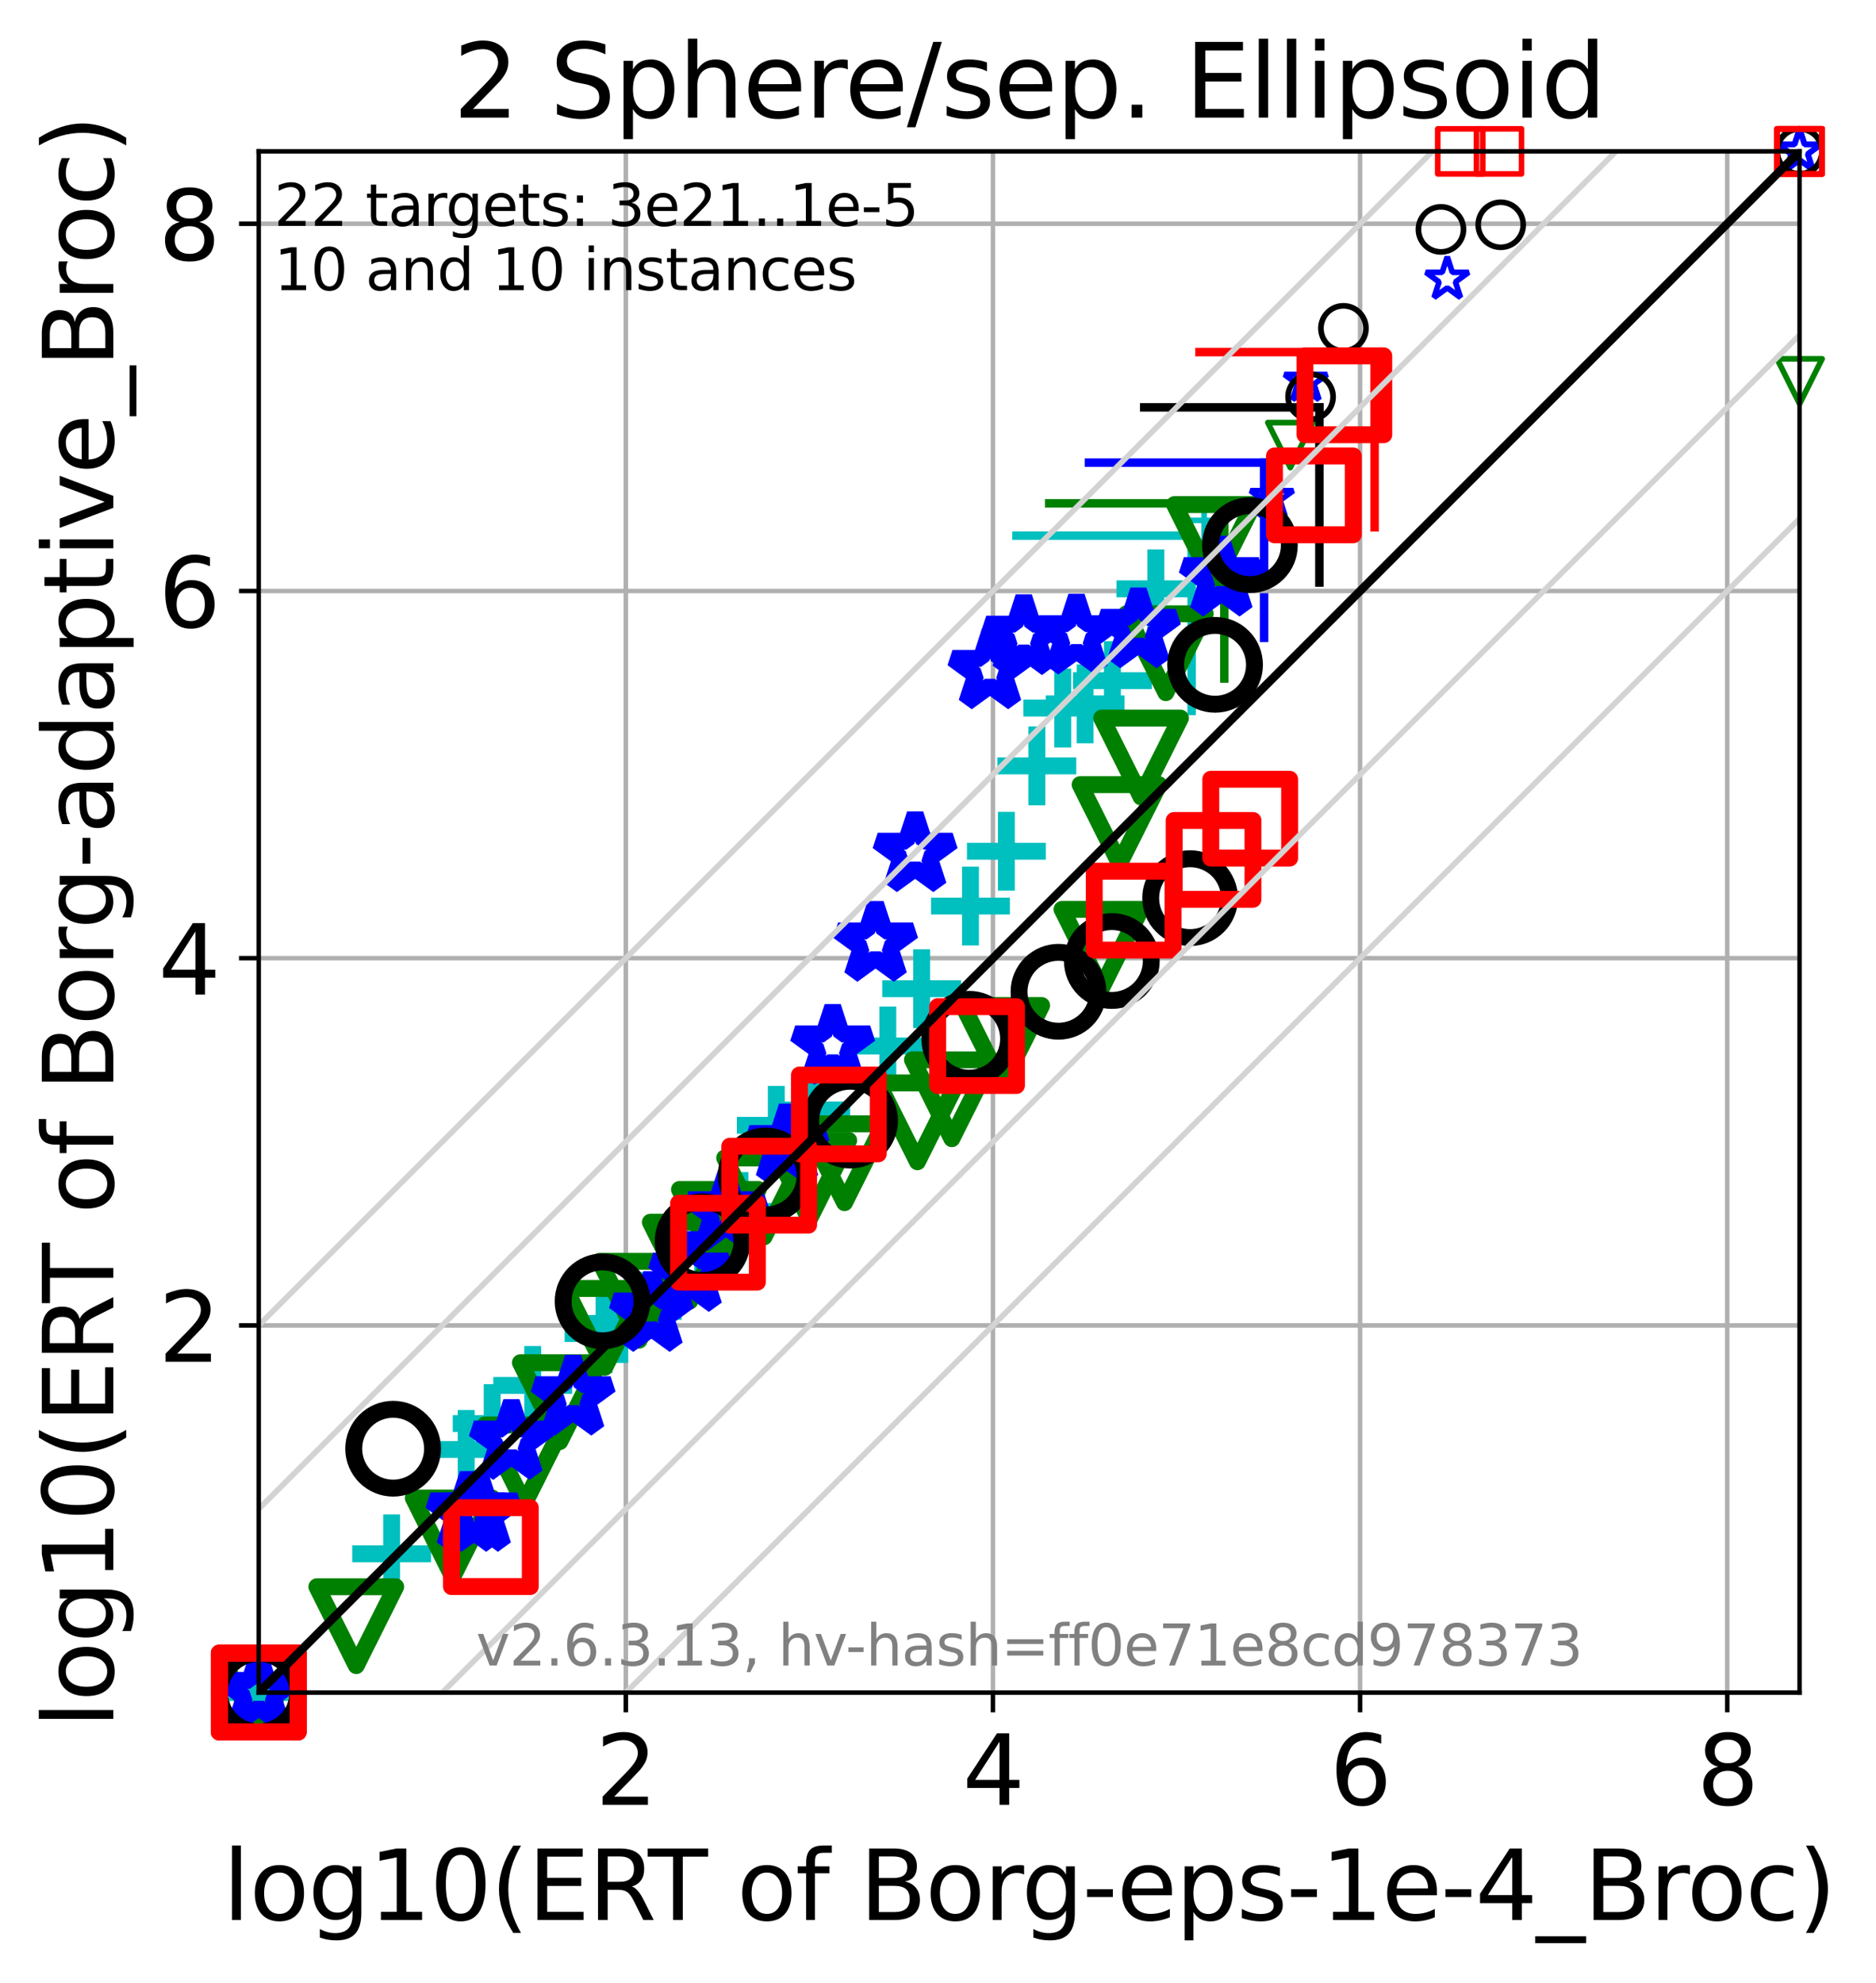<?xml version="1.0" encoding="utf-8" standalone="no"?>
<!DOCTYPE svg PUBLIC "-//W3C//DTD SVG 1.1//EN"
  "http://www.w3.org/Graphics/SVG/1.1/DTD/svg11.dtd">
<svg xmlns:xlink="http://www.w3.org/1999/xlink" width="333.152pt" height="352.096pt" viewBox="0 0 333.152 352.096" xmlns="http://www.w3.org/2000/svg" version="1.1">
 <defs>
  <style type="text/css">*{stroke-linejoin: round; stroke-linecap: butt}</style>
 </defs>
 <g id="figure_1">
  <g id="patch_1">
   <path d="M 0 352.096 
L 333.152 352.096 
L 333.152 0 
L 0 0 
z
" style="fill: #ffffff"/>
  </g>
  <g id="axes_1">
   <g id="patch_2">
    <path d="M 45.942 300.517 
L 319.582 300.517 
L 319.582 26.877 
L 45.942 26.877 
z
" style="fill: #ffffff"/>
   </g>
   <g id="line2d_1">
    <path d="M 211.617 126.219 
L 211.617 95.112 
" clip-path="url(#p632abce3bd)" style="fill: none; stroke: #00bfbf; stroke-width: 1.5; stroke-linecap: square"/>
   </g>
   <g id="line2d_2">
    <path d="M 180.51 95.112 
L 211.617 95.112 
" clip-path="url(#p632abce3bd)" style="fill: none; stroke: #00bfbf; stroke-width: 1.5; stroke-linecap: square"/>
   </g>
   <g id="line2d_3">
    <path d="M 217.424 120.479 
L 217.424 89.372 
" clip-path="url(#p632abce3bd)" style="fill: none; stroke: #008000; stroke-width: 1.5; stroke-linecap: square"/>
   </g>
   <g id="line2d_4">
    <path d="M 186.317 89.372 
L 217.424 89.372 
" clip-path="url(#p632abce3bd)" style="fill: none; stroke: #008000; stroke-width: 1.5; stroke-linecap: square"/>
   </g>
   <g id="line2d_5">
    <path d="M 224.488 113.247 
L 224.488 82.14 
" clip-path="url(#p632abce3bd)" style="fill: none; stroke: #0000ff; stroke-width: 1.5; stroke-linecap: square"/>
   </g>
   <g id="line2d_6">
    <path d="M 193.381 82.14 
L 224.488 82.14 
" clip-path="url(#p632abce3bd)" style="fill: none; stroke: #0000ff; stroke-width: 1.5; stroke-linecap: square"/>
   </g>
   <g id="line2d_7">
    <path d="M 234.301 103.434 
L 234.301 72.327 
" clip-path="url(#p632abce3bd)" style="fill: none; stroke: #000000; stroke-width: 1.5; stroke-linecap: square"/>
   </g>
   <g id="line2d_8">
    <path d="M 203.194 72.327 
L 234.301 72.327 
" clip-path="url(#p632abce3bd)" style="fill: none; stroke: #000000; stroke-width: 1.5; stroke-linecap: square"/>
   </g>
   <g id="line2d_9">
    <path d="M 244.114 93.621 
L 244.114 62.514 
" clip-path="url(#p632abce3bd)" style="fill: none; stroke: #ff0000; stroke-width: 1.5; stroke-linecap: square"/>
   </g>
   <g id="line2d_10">
    <path d="M 213.007 62.514 
L 244.114 62.514 
" clip-path="url(#p632abce3bd)" style="fill: none; stroke: #ff0000; stroke-width: 1.5; stroke-linecap: square"/>
   </g>
   <g id="matplotlib.axis_1">
    <g id="xtick_1">
     <g id="line2d_11">
      <path d="M 111.139 300.517 
L 111.139 26.877 
" clip-path="url(#p632abce3bd)" style="fill: none; stroke: #b0b0b0; stroke-width: 0.8; stroke-linecap: square"/>
     </g>
     <g id="line2d_12">
      <defs>
       <path id="mb4afdeb3ab" d="M 0 0 
L 0 3.5 
" style="stroke: #000000; stroke-width: 0.8"/>
      </defs>
      <g>
       <use xlink:href="#mb4afdeb3ab" x="111.139" y="300.517" style="stroke: #000000; stroke-width: 0.8"/>
      </g>
     </g>
     <g id="text_1">
      <!-- 2 -->
      <g transform="translate(105.731 320.435)scale(0.17 -0.17)">
       <defs>
        <path id="DejaVuSans-32" d="M 1228 531 
L 3431 531 
L 3431 0 
L 469 0 
L 469 531 
Q 828 903 1448 1529 
Q 2069 2156 2228 2338 
Q 2531 2678 2651 2914 
Q 2772 3150 2772 3378 
Q 2772 3750 2511 3984 
Q 2250 4219 1831 4219 
Q 1534 4219 1204 4116 
Q 875 4013 500 3803 
L 500 4441 
Q 881 4594 1212 4672 
Q 1544 4750 1819 4750 
Q 2544 4750 2975 4387 
Q 3406 4025 3406 3419 
Q 3406 3131 3298 2873 
Q 3191 2616 2906 2266 
Q 2828 2175 2409 1742 
Q 1991 1309 1228 531 
z
" transform="scale(0.016)"/>
       </defs>
       <use xlink:href="#DejaVuSans-32"/>
      </g>
     </g>
    </g>
    <g id="xtick_2">
     <g id="line2d_13">
      <path d="M 176.336 300.517 
L 176.336 26.877 
" clip-path="url(#p632abce3bd)" style="fill: none; stroke: #b0b0b0; stroke-width: 0.8; stroke-linecap: square"/>
     </g>
     <g id="line2d_14">
      <g>
       <use xlink:href="#mb4afdeb3ab" x="176.336" y="300.517" style="stroke: #000000; stroke-width: 0.8"/>
      </g>
     </g>
     <g id="text_2">
      <!-- 4 -->
      <g transform="translate(170.928 320.435)scale(0.17 -0.17)">
       <defs>
        <path id="DejaVuSans-34" d="M 2419 4116 
L 825 1625 
L 2419 1625 
L 2419 4116 
z
M 2253 4666 
L 3047 4666 
L 3047 1625 
L 3713 1625 
L 3713 1100 
L 3047 1100 
L 3047 0 
L 2419 0 
L 2419 1100 
L 313 1100 
L 313 1709 
L 2253 4666 
z
" transform="scale(0.016)"/>
       </defs>
       <use xlink:href="#DejaVuSans-34"/>
      </g>
     </g>
    </g>
    <g id="xtick_3">
     <g id="line2d_15">
      <path d="M 241.533 300.517 
L 241.533 26.877 
" clip-path="url(#p632abce3bd)" style="fill: none; stroke: #b0b0b0; stroke-width: 0.8; stroke-linecap: square"/>
     </g>
     <g id="line2d_16">
      <g>
       <use xlink:href="#mb4afdeb3ab" x="241.533" y="300.517" style="stroke: #000000; stroke-width: 0.8"/>
      </g>
     </g>
     <g id="text_3">
      <!-- 6 -->
      <g transform="translate(236.125 320.435)scale(0.17 -0.17)">
       <defs>
        <path id="DejaVuSans-36" d="M 2113 2584 
Q 1688 2584 1439 2293 
Q 1191 2003 1191 1497 
Q 1191 994 1439 701 
Q 1688 409 2113 409 
Q 2538 409 2786 701 
Q 3034 994 3034 1497 
Q 3034 2003 2786 2293 
Q 2538 2584 2113 2584 
z
M 3366 4563 
L 3366 3988 
Q 3128 4100 2886 4159 
Q 2644 4219 2406 4219 
Q 1781 4219 1451 3797 
Q 1122 3375 1075 2522 
Q 1259 2794 1537 2939 
Q 1816 3084 2150 3084 
Q 2853 3084 3261 2657 
Q 3669 2231 3669 1497 
Q 3669 778 3244 343 
Q 2819 -91 2113 -91 
Q 1303 -91 875 529 
Q 447 1150 447 2328 
Q 447 3434 972 4092 
Q 1497 4750 2381 4750 
Q 2619 4750 2861 4703 
Q 3103 4656 3366 4563 
z
" transform="scale(0.016)"/>
       </defs>
       <use xlink:href="#DejaVuSans-36"/>
      </g>
     </g>
    </g>
    <g id="xtick_4">
     <g id="line2d_17">
      <path d="M 306.73 300.517 
L 306.73 26.877 
" clip-path="url(#p632abce3bd)" style="fill: none; stroke: #b0b0b0; stroke-width: 0.8; stroke-linecap: square"/>
     </g>
     <g id="line2d_18">
      <g>
       <use xlink:href="#mb4afdeb3ab" x="306.73" y="300.517" style="stroke: #000000; stroke-width: 0.8"/>
      </g>
     </g>
     <g id="text_4">
      <!-- 8 -->
      <g transform="translate(301.322 320.435)scale(0.17 -0.17)">
       <defs>
        <path id="DejaVuSans-38" d="M 2034 2216 
Q 1584 2216 1326 1975 
Q 1069 1734 1069 1313 
Q 1069 891 1326 650 
Q 1584 409 2034 409 
Q 2484 409 2743 651 
Q 3003 894 3003 1313 
Q 3003 1734 2745 1975 
Q 2488 2216 2034 2216 
z
M 1403 2484 
Q 997 2584 770 2862 
Q 544 3141 544 3541 
Q 544 4100 942 4425 
Q 1341 4750 2034 4750 
Q 2731 4750 3128 4425 
Q 3525 4100 3525 3541 
Q 3525 3141 3298 2862 
Q 3072 2584 2669 2484 
Q 3125 2378 3379 2068 
Q 3634 1759 3634 1313 
Q 3634 634 3220 271 
Q 2806 -91 2034 -91 
Q 1263 -91 848 271 
Q 434 634 434 1313 
Q 434 1759 690 2068 
Q 947 2378 1403 2484 
z
M 1172 3481 
Q 1172 3119 1398 2916 
Q 1625 2713 2034 2713 
Q 2441 2713 2670 2916 
Q 2900 3119 2900 3481 
Q 2900 3844 2670 4047 
Q 2441 4250 2034 4250 
Q 1625 4250 1398 4047 
Q 1172 3844 1172 3481 
z
" transform="scale(0.016)"/>
       </defs>
       <use xlink:href="#DejaVuSans-38"/>
      </g>
     </g>
    </g>
    <g id="text_5">
     <!-- log10(ERT of Borg-eps-1e-4_Broc) -->
     <g transform="translate(39.571 340.887)scale(0.17 -0.17)">
      <defs>
       <path id="DejaVuSans-6c" d="M 603 4863 
L 1178 4863 
L 1178 0 
L 603 0 
L 603 4863 
z
" transform="scale(0.016)"/>
       <path id="DejaVuSans-6f" d="M 1959 3097 
Q 1497 3097 1228 2736 
Q 959 2375 959 1747 
Q 959 1119 1226 758 
Q 1494 397 1959 397 
Q 2419 397 2687 759 
Q 2956 1122 2956 1747 
Q 2956 2369 2687 2733 
Q 2419 3097 1959 3097 
z
M 1959 3584 
Q 2709 3584 3137 3096 
Q 3566 2609 3566 1747 
Q 3566 888 3137 398 
Q 2709 -91 1959 -91 
Q 1206 -91 779 398 
Q 353 888 353 1747 
Q 353 2609 779 3096 
Q 1206 3584 1959 3584 
z
" transform="scale(0.016)"/>
       <path id="DejaVuSans-67" d="M 2906 1791 
Q 2906 2416 2648 2759 
Q 2391 3103 1925 3103 
Q 1463 3103 1205 2759 
Q 947 2416 947 1791 
Q 947 1169 1205 825 
Q 1463 481 1925 481 
Q 2391 481 2648 825 
Q 2906 1169 2906 1791 
z
M 3481 434 
Q 3481 -459 3084 -895 
Q 2688 -1331 1869 -1331 
Q 1566 -1331 1297 -1286 
Q 1028 -1241 775 -1147 
L 775 -588 
Q 1028 -725 1275 -790 
Q 1522 -856 1778 -856 
Q 2344 -856 2625 -561 
Q 2906 -266 2906 331 
L 2906 616 
Q 2728 306 2450 153 
Q 2172 0 1784 0 
Q 1141 0 747 490 
Q 353 981 353 1791 
Q 353 2603 747 3093 
Q 1141 3584 1784 3584 
Q 2172 3584 2450 3431 
Q 2728 3278 2906 2969 
L 2906 3500 
L 3481 3500 
L 3481 434 
z
" transform="scale(0.016)"/>
       <path id="DejaVuSans-31" d="M 794 531 
L 1825 531 
L 1825 4091 
L 703 3866 
L 703 4441 
L 1819 4666 
L 2450 4666 
L 2450 531 
L 3481 531 
L 3481 0 
L 794 0 
L 794 531 
z
" transform="scale(0.016)"/>
       <path id="DejaVuSans-30" d="M 2034 4250 
Q 1547 4250 1301 3770 
Q 1056 3291 1056 2328 
Q 1056 1369 1301 889 
Q 1547 409 2034 409 
Q 2525 409 2770 889 
Q 3016 1369 3016 2328 
Q 3016 3291 2770 3770 
Q 2525 4250 2034 4250 
z
M 2034 4750 
Q 2819 4750 3233 4129 
Q 3647 3509 3647 2328 
Q 3647 1150 3233 529 
Q 2819 -91 2034 -91 
Q 1250 -91 836 529 
Q 422 1150 422 2328 
Q 422 3509 836 4129 
Q 1250 4750 2034 4750 
z
" transform="scale(0.016)"/>
       <path id="DejaVuSans-28" d="M 1984 4856 
Q 1566 4138 1362 3434 
Q 1159 2731 1159 2009 
Q 1159 1288 1364 580 
Q 1569 -128 1984 -844 
L 1484 -844 
Q 1016 -109 783 600 
Q 550 1309 550 2009 
Q 550 2706 781 3412 
Q 1013 4119 1484 4856 
L 1984 4856 
z
" transform="scale(0.016)"/>
       <path id="DejaVuSans-45" d="M 628 4666 
L 3578 4666 
L 3578 4134 
L 1259 4134 
L 1259 2753 
L 3481 2753 
L 3481 2222 
L 1259 2222 
L 1259 531 
L 3634 531 
L 3634 0 
L 628 0 
L 628 4666 
z
" transform="scale(0.016)"/>
       <path id="DejaVuSans-52" d="M 2841 2188 
Q 3044 2119 3236 1894 
Q 3428 1669 3622 1275 
L 4263 0 
L 3584 0 
L 2988 1197 
Q 2756 1666 2539 1819 
Q 2322 1972 1947 1972 
L 1259 1972 
L 1259 0 
L 628 0 
L 628 4666 
L 2053 4666 
Q 2853 4666 3247 4331 
Q 3641 3997 3641 3322 
Q 3641 2881 3436 2590 
Q 3231 2300 2841 2188 
z
M 1259 4147 
L 1259 2491 
L 2053 2491 
Q 2509 2491 2742 2702 
Q 2975 2913 2975 3322 
Q 2975 3731 2742 3939 
Q 2509 4147 2053 4147 
L 1259 4147 
z
" transform="scale(0.016)"/>
       <path id="DejaVuSans-54" d="M -19 4666 
L 3928 4666 
L 3928 4134 
L 2272 4134 
L 2272 0 
L 1638 0 
L 1638 4134 
L -19 4134 
L -19 4666 
z
" transform="scale(0.016)"/>
       <path id="DejaVuSans-20" transform="scale(0.016)"/>
       <path id="DejaVuSans-66" d="M 2375 4863 
L 2375 4384 
L 1825 4384 
Q 1516 4384 1395 4259 
Q 1275 4134 1275 3809 
L 1275 3500 
L 2222 3500 
L 2222 3053 
L 1275 3053 
L 1275 0 
L 697 0 
L 697 3053 
L 147 3053 
L 147 3500 
L 697 3500 
L 697 3744 
Q 697 4328 969 4595 
Q 1241 4863 1831 4863 
L 2375 4863 
z
" transform="scale(0.016)"/>
       <path id="DejaVuSans-42" d="M 1259 2228 
L 1259 519 
L 2272 519 
Q 2781 519 3026 730 
Q 3272 941 3272 1375 
Q 3272 1813 3026 2020 
Q 2781 2228 2272 2228 
L 1259 2228 
z
M 1259 4147 
L 1259 2741 
L 2194 2741 
Q 2656 2741 2882 2914 
Q 3109 3088 3109 3444 
Q 3109 3797 2882 3972 
Q 2656 4147 2194 4147 
L 1259 4147 
z
M 628 4666 
L 2241 4666 
Q 2963 4666 3353 4366 
Q 3744 4066 3744 3513 
Q 3744 3084 3544 2831 
Q 3344 2578 2956 2516 
Q 3422 2416 3680 2098 
Q 3938 1781 3938 1306 
Q 3938 681 3513 340 
Q 3088 0 2303 0 
L 628 0 
L 628 4666 
z
" transform="scale(0.016)"/>
       <path id="DejaVuSans-72" d="M 2631 2963 
Q 2534 3019 2420 3045 
Q 2306 3072 2169 3072 
Q 1681 3072 1420 2755 
Q 1159 2438 1159 1844 
L 1159 0 
L 581 0 
L 581 3500 
L 1159 3500 
L 1159 2956 
Q 1341 3275 1631 3429 
Q 1922 3584 2338 3584 
Q 2397 3584 2469 3576 
Q 2541 3569 2628 3553 
L 2631 2963 
z
" transform="scale(0.016)"/>
       <path id="DejaVuSans-2d" d="M 313 2009 
L 1997 2009 
L 1997 1497 
L 313 1497 
L 313 2009 
z
" transform="scale(0.016)"/>
       <path id="DejaVuSans-65" d="M 3597 1894 
L 3597 1613 
L 953 1613 
Q 991 1019 1311 708 
Q 1631 397 2203 397 
Q 2534 397 2845 478 
Q 3156 559 3463 722 
L 3463 178 
Q 3153 47 2828 -22 
Q 2503 -91 2169 -91 
Q 1331 -91 842 396 
Q 353 884 353 1716 
Q 353 2575 817 3079 
Q 1281 3584 2069 3584 
Q 2775 3584 3186 3129 
Q 3597 2675 3597 1894 
z
M 3022 2063 
Q 3016 2534 2758 2815 
Q 2500 3097 2075 3097 
Q 1594 3097 1305 2825 
Q 1016 2553 972 2059 
L 3022 2063 
z
" transform="scale(0.016)"/>
       <path id="DejaVuSans-70" d="M 1159 525 
L 1159 -1331 
L 581 -1331 
L 581 3500 
L 1159 3500 
L 1159 2969 
Q 1341 3281 1617 3432 
Q 1894 3584 2278 3584 
Q 2916 3584 3314 3078 
Q 3713 2572 3713 1747 
Q 3713 922 3314 415 
Q 2916 -91 2278 -91 
Q 1894 -91 1617 61 
Q 1341 213 1159 525 
z
M 3116 1747 
Q 3116 2381 2855 2742 
Q 2594 3103 2138 3103 
Q 1681 3103 1420 2742 
Q 1159 2381 1159 1747 
Q 1159 1113 1420 752 
Q 1681 391 2138 391 
Q 2594 391 2855 752 
Q 3116 1113 3116 1747 
z
" transform="scale(0.016)"/>
       <path id="DejaVuSans-73" d="M 2834 3397 
L 2834 2853 
Q 2591 2978 2328 3040 
Q 2066 3103 1784 3103 
Q 1356 3103 1142 2972 
Q 928 2841 928 2578 
Q 928 2378 1081 2264 
Q 1234 2150 1697 2047 
L 1894 2003 
Q 2506 1872 2764 1633 
Q 3022 1394 3022 966 
Q 3022 478 2636 193 
Q 2250 -91 1575 -91 
Q 1294 -91 989 -36 
Q 684 19 347 128 
L 347 722 
Q 666 556 975 473 
Q 1284 391 1588 391 
Q 1994 391 2212 530 
Q 2431 669 2431 922 
Q 2431 1156 2273 1281 
Q 2116 1406 1581 1522 
L 1381 1569 
Q 847 1681 609 1914 
Q 372 2147 372 2553 
Q 372 3047 722 3315 
Q 1072 3584 1716 3584 
Q 2034 3584 2315 3537 
Q 2597 3491 2834 3397 
z
" transform="scale(0.016)"/>
       <path id="DejaVuSans-5f" d="M 3263 -1063 
L 3263 -1509 
L -63 -1509 
L -63 -1063 
L 3263 -1063 
z
" transform="scale(0.016)"/>
       <path id="DejaVuSans-63" d="M 3122 3366 
L 3122 2828 
Q 2878 2963 2633 3030 
Q 2388 3097 2138 3097 
Q 1578 3097 1268 2742 
Q 959 2388 959 1747 
Q 959 1106 1268 751 
Q 1578 397 2138 397 
Q 2388 397 2633 464 
Q 2878 531 3122 666 
L 3122 134 
Q 2881 22 2623 -34 
Q 2366 -91 2075 -91 
Q 1284 -91 818 406 
Q 353 903 353 1747 
Q 353 2603 823 3093 
Q 1294 3584 2113 3584 
Q 2378 3584 2631 3529 
Q 2884 3475 3122 3366 
z
" transform="scale(0.016)"/>
       <path id="DejaVuSans-29" d="M 513 4856 
L 1013 4856 
Q 1481 4119 1714 3412 
Q 1947 2706 1947 2009 
Q 1947 1309 1714 600 
Q 1481 -109 1013 -844 
L 513 -844 
Q 928 -128 1133 580 
Q 1338 1288 1338 2009 
Q 1338 2731 1133 3434 
Q 928 4138 513 4856 
z
" transform="scale(0.016)"/>
      </defs>
      <use xlink:href="#DejaVuSans-6c"/>
      <use xlink:href="#DejaVuSans-6f" x="27.783"/>
      <use xlink:href="#DejaVuSans-67" x="88.965"/>
      <use xlink:href="#DejaVuSans-31" x="152.441"/>
      <use xlink:href="#DejaVuSans-30" x="216.064"/>
      <use xlink:href="#DejaVuSans-28" x="279.688"/>
      <use xlink:href="#DejaVuSans-45" x="318.701"/>
      <use xlink:href="#DejaVuSans-52" x="381.885"/>
      <use xlink:href="#DejaVuSans-54" x="444.117"/>
      <use xlink:href="#DejaVuSans-20" x="505.201"/>
      <use xlink:href="#DejaVuSans-6f" x="536.988"/>
      <use xlink:href="#DejaVuSans-66" x="598.17"/>
      <use xlink:href="#DejaVuSans-20" x="633.375"/>
      <use xlink:href="#DejaVuSans-42" x="665.162"/>
      <use xlink:href="#DejaVuSans-6f" x="733.766"/>
      <use xlink:href="#DejaVuSans-72" x="794.947"/>
      <use xlink:href="#DejaVuSans-67" x="834.311"/>
      <use xlink:href="#DejaVuSans-2d" x="897.787"/>
      <use xlink:href="#DejaVuSans-65" x="933.871"/>
      <use xlink:href="#DejaVuSans-70" x="995.395"/>
      <use xlink:href="#DejaVuSans-73" x="1058.871"/>
      <use xlink:href="#DejaVuSans-2d" x="1110.971"/>
      <use xlink:href="#DejaVuSans-31" x="1147.055"/>
      <use xlink:href="#DejaVuSans-65" x="1210.678"/>
      <use xlink:href="#DejaVuSans-2d" x="1272.201"/>
      <use xlink:href="#DejaVuSans-34" x="1308.285"/>
      <use xlink:href="#DejaVuSans-5f" x="1371.908"/>
      <use xlink:href="#DejaVuSans-42" x="1421.908"/>
      <use xlink:href="#DejaVuSans-72" x="1490.512"/>
      <use xlink:href="#DejaVuSans-6f" x="1529.375"/>
      <use xlink:href="#DejaVuSans-63" x="1590.557"/>
      <use xlink:href="#DejaVuSans-29" x="1645.537"/>
     </g>
    </g>
   </g>
   <g id="matplotlib.axis_2">
    <g id="ytick_1">
     <g id="line2d_19">
      <path d="M 45.942 235.32 
L 319.582 235.32 
" clip-path="url(#p632abce3bd)" style="fill: none; stroke: #b0b0b0; stroke-width: 0.8; stroke-linecap: square"/>
     </g>
     <g id="line2d_20">
      <defs>
       <path id="mff656bf9b4" d="M 0 0 
L -3.5 0 
" style="stroke: #000000; stroke-width: 0.8"/>
      </defs>
      <g>
       <use xlink:href="#mff656bf9b4" x="45.942" y="235.32" style="stroke: #000000; stroke-width: 0.8"/>
      </g>
     </g>
     <g id="text_6">
      <!-- 2 -->
      <g transform="translate(28.126 241.779)scale(0.17 -0.17)">
       <use xlink:href="#DejaVuSans-32"/>
      </g>
     </g>
    </g>
    <g id="ytick_2">
     <g id="line2d_21">
      <path d="M 45.942 170.123 
L 319.582 170.123 
" clip-path="url(#p632abce3bd)" style="fill: none; stroke: #b0b0b0; stroke-width: 0.8; stroke-linecap: square"/>
     </g>
     <g id="line2d_22">
      <g>
       <use xlink:href="#mff656bf9b4" x="45.942" y="170.123" style="stroke: #000000; stroke-width: 0.8"/>
      </g>
     </g>
     <g id="text_7">
      <!-- 4 -->
      <g transform="translate(28.126 176.582)scale(0.17 -0.17)">
       <use xlink:href="#DejaVuSans-34"/>
      </g>
     </g>
    </g>
    <g id="ytick_3">
     <g id="line2d_23">
      <path d="M 45.942 104.926 
L 319.582 104.926 
" clip-path="url(#p632abce3bd)" style="fill: none; stroke: #b0b0b0; stroke-width: 0.8; stroke-linecap: square"/>
     </g>
     <g id="line2d_24">
      <g>
       <use xlink:href="#mff656bf9b4" x="45.942" y="104.926" style="stroke: #000000; stroke-width: 0.8"/>
      </g>
     </g>
     <g id="text_8">
      <!-- 6 -->
      <g transform="translate(28.126 111.385)scale(0.17 -0.17)">
       <use xlink:href="#DejaVuSans-36"/>
      </g>
     </g>
    </g>
    <g id="ytick_4">
     <g id="line2d_25">
      <path d="M 45.942 39.729 
L 319.582 39.729 
" clip-path="url(#p632abce3bd)" style="fill: none; stroke: #b0b0b0; stroke-width: 0.8; stroke-linecap: square"/>
     </g>
     <g id="line2d_26">
      <g>
       <use xlink:href="#mff656bf9b4" x="45.942" y="39.729" style="stroke: #000000; stroke-width: 0.8"/>
      </g>
     </g>
     <g id="text_9">
      <!-- 8 -->
      <g transform="translate(28.126 46.188)scale(0.17 -0.17)">
       <use xlink:href="#DejaVuSans-38"/>
      </g>
     </g>
    </g>
    <g id="text_10">
     <!-- log10(ERT of Borg-adaptive_Broc) -->
     <g transform="translate(20.117 306.819)rotate(-90)scale(0.17 -0.17)">
      <defs>
       <path id="DejaVuSans-61" d="M 2194 1759 
Q 1497 1759 1228 1600 
Q 959 1441 959 1056 
Q 959 750 1161 570 
Q 1363 391 1709 391 
Q 2188 391 2477 730 
Q 2766 1069 2766 1631 
L 2766 1759 
L 2194 1759 
z
M 3341 1997 
L 3341 0 
L 2766 0 
L 2766 531 
Q 2569 213 2275 61 
Q 1981 -91 1556 -91 
Q 1019 -91 701 211 
Q 384 513 384 1019 
Q 384 1609 779 1909 
Q 1175 2209 1959 2209 
L 2766 2209 
L 2766 2266 
Q 2766 2663 2505 2880 
Q 2244 3097 1772 3097 
Q 1472 3097 1187 3025 
Q 903 2953 641 2809 
L 641 3341 
Q 956 3463 1253 3523 
Q 1550 3584 1831 3584 
Q 2591 3584 2966 3190 
Q 3341 2797 3341 1997 
z
" transform="scale(0.016)"/>
       <path id="DejaVuSans-64" d="M 2906 2969 
L 2906 4863 
L 3481 4863 
L 3481 0 
L 2906 0 
L 2906 525 
Q 2725 213 2448 61 
Q 2172 -91 1784 -91 
Q 1150 -91 751 415 
Q 353 922 353 1747 
Q 353 2572 751 3078 
Q 1150 3584 1784 3584 
Q 2172 3584 2448 3432 
Q 2725 3281 2906 2969 
z
M 947 1747 
Q 947 1113 1208 752 
Q 1469 391 1925 391 
Q 2381 391 2643 752 
Q 2906 1113 2906 1747 
Q 2906 2381 2643 2742 
Q 2381 3103 1925 3103 
Q 1469 3103 1208 2742 
Q 947 2381 947 1747 
z
" transform="scale(0.016)"/>
       <path id="DejaVuSans-74" d="M 1172 4494 
L 1172 3500 
L 2356 3500 
L 2356 3053 
L 1172 3053 
L 1172 1153 
Q 1172 725 1289 603 
Q 1406 481 1766 481 
L 2356 481 
L 2356 0 
L 1766 0 
Q 1100 0 847 248 
Q 594 497 594 1153 
L 594 3053 
L 172 3053 
L 172 3500 
L 594 3500 
L 594 4494 
L 1172 4494 
z
" transform="scale(0.016)"/>
       <path id="DejaVuSans-69" d="M 603 3500 
L 1178 3500 
L 1178 0 
L 603 0 
L 603 3500 
z
M 603 4863 
L 1178 4863 
L 1178 4134 
L 603 4134 
L 603 4863 
z
" transform="scale(0.016)"/>
       <path id="DejaVuSans-76" d="M 191 3500 
L 800 3500 
L 1894 563 
L 2988 3500 
L 3597 3500 
L 2284 0 
L 1503 0 
L 191 3500 
z
" transform="scale(0.016)"/>
      </defs>
      <use xlink:href="#DejaVuSans-6c"/>
      <use xlink:href="#DejaVuSans-6f" x="27.783"/>
      <use xlink:href="#DejaVuSans-67" x="88.965"/>
      <use xlink:href="#DejaVuSans-31" x="152.441"/>
      <use xlink:href="#DejaVuSans-30" x="216.064"/>
      <use xlink:href="#DejaVuSans-28" x="279.688"/>
      <use xlink:href="#DejaVuSans-45" x="318.701"/>
      <use xlink:href="#DejaVuSans-52" x="381.885"/>
      <use xlink:href="#DejaVuSans-54" x="444.117"/>
      <use xlink:href="#DejaVuSans-20" x="505.201"/>
      <use xlink:href="#DejaVuSans-6f" x="536.988"/>
      <use xlink:href="#DejaVuSans-66" x="598.17"/>
      <use xlink:href="#DejaVuSans-20" x="633.375"/>
      <use xlink:href="#DejaVuSans-42" x="665.162"/>
      <use xlink:href="#DejaVuSans-6f" x="733.766"/>
      <use xlink:href="#DejaVuSans-72" x="794.947"/>
      <use xlink:href="#DejaVuSans-67" x="834.311"/>
      <use xlink:href="#DejaVuSans-2d" x="897.787"/>
      <use xlink:href="#DejaVuSans-61" x="933.871"/>
      <use xlink:href="#DejaVuSans-64" x="995.15"/>
      <use xlink:href="#DejaVuSans-61" x="1058.627"/>
      <use xlink:href="#DejaVuSans-70" x="1119.906"/>
      <use xlink:href="#DejaVuSans-74" x="1183.383"/>
      <use xlink:href="#DejaVuSans-69" x="1222.592"/>
      <use xlink:href="#DejaVuSans-76" x="1250.375"/>
      <use xlink:href="#DejaVuSans-65" x="1309.555"/>
      <use xlink:href="#DejaVuSans-5f" x="1371.078"/>
      <use xlink:href="#DejaVuSans-42" x="1421.078"/>
      <use xlink:href="#DejaVuSans-72" x="1489.682"/>
      <use xlink:href="#DejaVuSans-6f" x="1528.545"/>
      <use xlink:href="#DejaVuSans-63" x="1589.727"/>
      <use xlink:href="#DejaVuSans-29" x="1644.707"/>
     </g>
    </g>
   </g>
   <g id="line2d_27">
    <defs>
     <path id="m28ca60c0a7" d="M -7 0 
L 7 0 
M 0 7 
L 0 -7 
" style="stroke: #00bfbf; stroke-width: 3"/>
    </defs>
    <g>
     <use xlink:href="#m28ca60c0a7" x="45.942" y="300.517" style="fill-opacity: 0; stroke: #00bfbf; stroke-width: 3"/>
     <use xlink:href="#m28ca60c0a7" x="69.552" y="275.877" style="fill-opacity: 0; stroke: #00bfbf; stroke-width: 3"/>
     <use xlink:href="#m28ca60c0a7" x="82.789" y="257.348" style="fill-opacity: 0; stroke: #00bfbf; stroke-width: 3"/>
     <use xlink:href="#m28ca60c0a7" x="87.402" y="252.748" style="fill-opacity: 0; stroke: #00bfbf; stroke-width: 3"/>
     <use xlink:href="#m28ca60c0a7" x="94.604" y="245.979" style="fill-opacity: 0; stroke: #00bfbf; stroke-width: 3"/>
     <use xlink:href="#m28ca60c0a7" x="107.272" y="236.765" style="fill-opacity: 0; stroke: #00bfbf; stroke-width: 3"/>
     <use xlink:href="#m28ca60c0a7" x="110.066" y="234.984" style="fill-opacity: 0; stroke: #00bfbf; stroke-width: 3"/>
     <use xlink:href="#m28ca60c0a7" x="119.555" y="227.333" style="fill-opacity: 0; stroke: #00bfbf; stroke-width: 3"/>
     <use xlink:href="#m28ca60c0a7" x="124.791" y="222.106" style="fill-opacity: 0; stroke: #00bfbf; stroke-width: 3"/>
     <use xlink:href="#m28ca60c0a7" x="131.415" y="215.101" style="fill-opacity: 0; stroke: #00bfbf; stroke-width: 3"/>
     <use xlink:href="#m28ca60c0a7" x="137.859" y="199.798" style="fill-opacity: 0; stroke: #00bfbf; stroke-width: 3"/>
     <use xlink:href="#m28ca60c0a7" x="143.965" y="197.072" style="fill-opacity: 0; stroke: #00bfbf; stroke-width: 3"/>
     <use xlink:href="#m28ca60c0a7" x="157.663" y="185.71" style="fill-opacity: 0; stroke: #00bfbf; stroke-width: 3"/>
     <use xlink:href="#m28ca60c0a7" x="163.675" y="175.537" style="fill-opacity: 0; stroke: #00bfbf; stroke-width: 3"/>
     <use xlink:href="#m28ca60c0a7" x="172.342" y="160.867" style="fill-opacity: 0; stroke: #00bfbf; stroke-width: 3"/>
     <use xlink:href="#m28ca60c0a7" x="178.719" y="151.134" style="fill-opacity: 0; stroke: #00bfbf; stroke-width: 3"/>
     <use xlink:href="#m28ca60c0a7" x="184.129" y="135.982" style="fill-opacity: 0; stroke: #00bfbf; stroke-width: 3"/>
     <use xlink:href="#m28ca60c0a7" x="188.731" y="125.711" style="fill-opacity: 0; stroke: #00bfbf; stroke-width: 3"/>
     <use xlink:href="#m28ca60c0a7" x="192.7" y="124.969" style="fill-opacity: 0; stroke: #00bfbf; stroke-width: 3"/>
     <use xlink:href="#m28ca60c0a7" x="197.551" y="120.848" style="fill-opacity: 0; stroke: #00bfbf; stroke-width: 3"/>
     <use xlink:href="#m28ca60c0a7" x="205.27" y="104.545" style="fill-opacity: 0; stroke: #00bfbf; stroke-width: 3"/>
    </g>
   </g>
   <g id="line2d_28">
    <defs>
     <path id="me4f5603831" d="M -4 0 
L 4 0 
M 0 4 
L 0 -4 
" style="stroke: #00bfbf"/>
    </defs>
    <g>
     <use xlink:href="#me4f5603831" x="213.836" y="92.39" style="fill-opacity: 0; stroke: #00bfbf"/>
    </g>
   </g>
   <g id="line2d_29">
    <defs>
     <path id="m3bee78630d" d="M -0 7 
L 7 -7 
L -7 -7 
z
" style="stroke: #008000; stroke-width: 3; stroke-linejoin: miter"/>
    </defs>
    <g>
     <use xlink:href="#m3bee78630d" x="45.942" y="300.517" style="fill-opacity: 0; stroke: #008000; stroke-width: 3; stroke-linejoin: miter"/>
     <use xlink:href="#m3bee78630d" x="63.267" y="288.725" style="fill-opacity: 0; stroke: #008000; stroke-width: 3; stroke-linejoin: miter"/>
     <use xlink:href="#m3bee78630d" x="80.395" y="272.968" style="fill-opacity: 0; stroke: #008000; stroke-width: 3; stroke-linejoin: miter"/>
     <use xlink:href="#m3bee78630d" x="93.117" y="259.996" style="fill-opacity: 0; stroke: #008000; stroke-width: 3; stroke-linejoin: miter"/>
     <use xlink:href="#m3bee78630d" x="99.419" y="248.944" style="fill-opacity: 0; stroke: #008000; stroke-width: 3; stroke-linejoin: miter"/>
     <use xlink:href="#m3bee78630d" x="107.402" y="235.766" style="fill-opacity: 0; stroke: #008000; stroke-width: 3; stroke-linejoin: miter"/>
     <use xlink:href="#m3bee78630d" x="113.494" y="230.946" style="fill-opacity: 0; stroke: #008000; stroke-width: 3; stroke-linejoin: miter"/>
     <use xlink:href="#m3bee78630d" x="122.493" y="224.004" style="fill-opacity: 0; stroke: #008000; stroke-width: 3; stroke-linejoin: miter"/>
     <use xlink:href="#m3bee78630d" x="127.663" y="218.188" style="fill-opacity: 0; stroke: #008000; stroke-width: 3; stroke-linejoin: miter"/>
     <use xlink:href="#m3bee78630d" x="135.695" y="212.589" style="fill-opacity: 0; stroke: #008000; stroke-width: 3; stroke-linejoin: miter"/>
     <use xlink:href="#m3bee78630d" x="143.719" y="209.471" style="fill-opacity: 0; stroke: #008000; stroke-width: 3; stroke-linejoin: miter"/>
     <use xlink:href="#m3bee78630d" x="149.979" y="206.533" style="fill-opacity: 0; stroke: #008000; stroke-width: 3; stroke-linejoin: miter"/>
     <use xlink:href="#m3bee78630d" x="162.925" y="199.269" style="fill-opacity: 0; stroke: #008000; stroke-width: 3; stroke-linejoin: miter"/>
     <use xlink:href="#m3bee78630d" x="169.034" y="195.17" style="fill-opacity: 0; stroke: #008000; stroke-width: 3; stroke-linejoin: miter"/>
     <use xlink:href="#m3bee78630d" x="177.982" y="185.524" style="fill-opacity: 0; stroke: #008000; stroke-width: 3; stroke-linejoin: miter"/>
     <use xlink:href="#m3bee78630d" x="195.6" y="168.455" style="fill-opacity: 0; stroke: #008000; stroke-width: 3; stroke-linejoin: miter"/>
     <use xlink:href="#m3bee78630d" x="198.812" y="146.313" style="fill-opacity: 0; stroke: #008000; stroke-width: 3; stroke-linejoin: miter"/>
     <use xlink:href="#m3bee78630d" x="202.636" y="134.495" style="fill-opacity: 0; stroke: #008000; stroke-width: 3; stroke-linejoin: miter"/>
     <use xlink:href="#m3bee78630d" x="207.031" y="115.98" style="fill-opacity: 0; stroke: #008000; stroke-width: 3; stroke-linejoin: miter"/>
     <use xlink:href="#m3bee78630d" x="215.57" y="96.59" style="fill-opacity: 0; stroke: #008000; stroke-width: 3; stroke-linejoin: miter"/>
    </g>
   </g>
   <g id="line2d_30">
    <defs>
     <path id="md733f1438f" d="M -0 4 
L 4 -4 
L -4 -4 
z
" style="stroke: #008000; stroke-linejoin: miter"/>
    </defs>
    <g>
     <use xlink:href="#md733f1438f" x="229.145" y="79.028" style="fill-opacity: 0; stroke: #008000; stroke-linejoin: miter"/>
    </g>
   </g>
   <g id="line2d_31">
    <g>
     <use xlink:href="#md733f1438f" x="319.582" y="67.71" style="fill-opacity: 0; stroke: #008000; stroke-linejoin: miter"/>
    </g>
   </g>
   <g id="line2d_32">
    <defs>
     <path id="m84806b6818" d="M 0 -7 
L -1.572 -2.163 
L -6.657 -2.163 
L -2.543 0.826 
L -4.114 5.663 
L -0 2.674 
L 4.114 5.663 
L 2.543 0.826 
L 6.657 -2.163 
L 1.572 -2.163 
z
" style="stroke: #0000ff; stroke-width: 3; stroke-linejoin: bevel"/>
    </defs>
    <g>
     <use xlink:href="#m84806b6818" x="45.942" y="300.517" style="fill-opacity: 0; stroke: #0000ff; stroke-width: 3; stroke-linejoin: bevel"/>
     <use xlink:href="#m84806b6818" x="83.1" y="268.645" style="fill-opacity: 0; stroke: #0000ff; stroke-width: 3; stroke-linejoin: bevel"/>
     <use xlink:href="#m84806b6818" x="85.194" y="268.645" style="fill-opacity: 0; stroke: #0000ff; stroke-width: 3; stroke-linejoin: bevel"/>
     <use xlink:href="#m84806b6818" x="90.816" y="255.883" style="fill-opacity: 0; stroke: #0000ff; stroke-width: 3; stroke-linejoin: bevel"/>
     <use xlink:href="#m84806b6818" x="101.772" y="248.012" style="fill-opacity: 0; stroke: #0000ff; stroke-width: 3; stroke-linejoin: bevel"/>
     <use xlink:href="#m84806b6818" x="115.689" y="233.158" style="fill-opacity: 0; stroke: #0000ff; stroke-width: 3; stroke-linejoin: bevel"/>
     <use xlink:href="#m84806b6818" x="122.645" y="226.055" style="fill-opacity: 0; stroke: #0000ff; stroke-width: 3; stroke-linejoin: bevel"/>
     <use xlink:href="#m84806b6818" x="128.935" y="215.173" style="fill-opacity: 0; stroke: #0000ff; stroke-width: 3; stroke-linejoin: bevel"/>
     <use xlink:href="#m84806b6818" x="139.766" y="203.408" style="fill-opacity: 0; stroke: #0000ff; stroke-width: 3; stroke-linejoin: bevel"/>
     <use xlink:href="#m84806b6818" x="147.876" y="185.732" style="fill-opacity: 0; stroke: #0000ff; stroke-width: 3; stroke-linejoin: bevel"/>
     <use xlink:href="#m84806b6818" x="155.489" y="167.44" style="fill-opacity: 0; stroke: #0000ff; stroke-width: 3; stroke-linejoin: bevel"/>
     <use xlink:href="#m84806b6818" x="162.516" y="151.522" style="fill-opacity: 0; stroke: #0000ff; stroke-width: 3; stroke-linejoin: bevel"/>
     <use xlink:href="#m84806b6818" x="175.804" y="119.056" style="fill-opacity: 0; stroke: #0000ff; stroke-width: 3; stroke-linejoin: bevel"/>
     <use xlink:href="#m84806b6818" x="181.804" y="112.979" style="fill-opacity: 0; stroke: #0000ff; stroke-width: 3; stroke-linejoin: bevel"/>
     <use xlink:href="#m84806b6818" x="191.17" y="112.892" style="fill-opacity: 0; stroke: #0000ff; stroke-width: 3; stroke-linejoin: bevel"/>
     <use xlink:href="#m84806b6818" x="202.167" y="111.772" style="fill-opacity: 0; stroke: #0000ff; stroke-width: 3; stroke-linejoin: bevel"/>
     <use xlink:href="#m84806b6818" x="216.893" y="102.588" style="fill-opacity: 0; stroke: #0000ff; stroke-width: 3; stroke-linejoin: bevel"/>
    </g>
   </g>
   <g id="line2d_33">
    <defs>
     <path id="m4ba3412bac" d="M 0 -4 
L -0.898 -1.236 
L -3.804 -1.236 
L -1.453 0.472 
L -2.351 3.236 
L -0 1.528 
L 2.351 3.236 
L 1.453 0.472 
L 3.804 -1.236 
L 0.898 -1.236 
z
" style="stroke: #0000ff; stroke-linejoin: bevel"/>
    </defs>
    <g>
     <use xlink:href="#m4ba3412bac" x="225.863" y="88.358" style="fill-opacity: 0; stroke: #0000ff; stroke-linejoin: bevel"/>
     <use xlink:href="#m4ba3412bac" x="231.891" y="67.727" style="fill-opacity: 0; stroke: #0000ff; stroke-linejoin: bevel"/>
     <use xlink:href="#m4ba3412bac" x="257.014" y="49.586" style="fill-opacity: 0; stroke: #0000ff; stroke-linejoin: bevel"/>
    </g>
   </g>
   <g id="line2d_34">
    <g>
     <use xlink:href="#m4ba3412bac" x="319.582" y="26.877" style="fill-opacity: 0; stroke: #0000ff; stroke-linejoin: bevel"/>
     <use xlink:href="#m4ba3412bac" x="319.582" y="26.877" style="fill-opacity: 0; stroke: #0000ff; stroke-linejoin: bevel"/>
    </g>
   </g>
   <g id="line2d_35">
    <defs>
     <path id="mab1215587a" d="M 0 7 
C 1.856 7 3.637 6.262 4.95 4.95 
C 6.262 3.637 7 1.856 7 0 
C 7 -1.856 6.262 -3.637 4.95 -4.95 
C 3.637 -6.262 1.856 -7 0 -7 
C -1.856 -7 -3.637 -6.262 -4.95 -4.95 
C -6.262 -3.637 -7 -1.856 -7 0 
C -7 1.856 -6.262 3.637 -4.95 4.95 
C -3.637 6.262 -1.856 7 0 7 
z
" style="stroke: #000000; stroke-width: 3"/>
    </defs>
    <g>
     <use xlink:href="#mab1215587a" x="45.942" y="300.517" style="fill-opacity: 0; stroke: #000000; stroke-width: 3"/>
     <use xlink:href="#mab1215587a" x="45.942" y="300.517" style="fill-opacity: 0; stroke: #000000; stroke-width: 3"/>
     <use xlink:href="#mab1215587a" x="45.942" y="300.517" style="fill-opacity: 0; stroke: #000000; stroke-width: 3"/>
     <use xlink:href="#mab1215587a" x="45.942" y="300.517" style="fill-opacity: 0; stroke: #000000; stroke-width: 3"/>
     <use xlink:href="#mab1215587a" x="69.817" y="257.214" style="fill-opacity: 0; stroke: #000000; stroke-width: 3"/>
     <use xlink:href="#mab1215587a" x="107.009" y="231.05" style="fill-opacity: 0; stroke: #000000; stroke-width: 3"/>
     <use xlink:href="#mab1215587a" x="124.77" y="220.359" style="fill-opacity: 0; stroke: #000000; stroke-width: 3"/>
     <use xlink:href="#mab1215587a" x="135.977" y="208.708" style="fill-opacity: 0; stroke: #000000; stroke-width: 3"/>
     <use xlink:href="#mab1215587a" x="150.971" y="198.962" style="fill-opacity: 0; stroke: #000000; stroke-width: 3"/>
     <use xlink:href="#mab1215587a" x="172.114" y="184.431" style="fill-opacity: 0; stroke: #000000; stroke-width: 3"/>
     <use xlink:href="#mab1215587a" x="187.971" y="176.087" style="fill-opacity: 0; stroke: #000000; stroke-width: 3"/>
     <use xlink:href="#mab1215587a" x="197.445" y="170.626" style="fill-opacity: 0; stroke: #000000; stroke-width: 3"/>
     <use xlink:href="#mab1215587a" x="211.345" y="159.465" style="fill-opacity: 0; stroke: #000000; stroke-width: 3"/>
     <use xlink:href="#mab1215587a" x="215.781" y="118.036" style="fill-opacity: 0; stroke: #000000; stroke-width: 3"/>
     <use xlink:href="#mab1215587a" x="221.967" y="96.792" style="fill-opacity: 0; stroke: #000000; stroke-width: 3"/>
    </g>
   </g>
   <g id="line2d_36">
    <defs>
     <path id="mb0418b6b55" d="M 0 4 
C 1.061 4 2.078 3.579 2.828 2.828 
C 3.579 2.078 4 1.061 4 0 
C 4 -1.061 3.579 -2.078 2.828 -2.828 
C 2.078 -3.579 1.061 -4 0 -4 
C -1.061 -4 -2.078 -3.579 -2.828 -2.828 
C -3.579 -2.078 -4 -1.061 -4 0 
C -4 1.061 -3.579 2.078 -2.828 2.828 
C -2.078 3.579 -1.061 4 0 4 
z
" style="stroke: #000000"/>
    </defs>
    <g>
     <use xlink:href="#mb0418b6b55" x="232.74" y="70.447" style="fill-opacity: 0; stroke: #000000"/>
     <use xlink:href="#mb0418b6b55" x="238.576" y="58.297" style="fill-opacity: 0; stroke: #000000"/>
     <use xlink:href="#mb0418b6b55" x="255.894" y="40.728" style="fill-opacity: 0; stroke: #000000"/>
     <use xlink:href="#mb0418b6b55" x="266.506" y="39.908" style="fill-opacity: 0; stroke: #000000"/>
    </g>
   </g>
   <g id="line2d_37">
    <g>
     <use xlink:href="#mb0418b6b55" x="319.582" y="26.877" style="fill-opacity: 0; stroke: #000000"/>
     <use xlink:href="#mb0418b6b55" x="319.582" y="26.877" style="fill-opacity: 0; stroke: #000000"/>
     <use xlink:href="#mb0418b6b55" x="319.582" y="26.877" style="fill-opacity: 0; stroke: #000000"/>
    </g>
   </g>
   <g id="line2d_38">
    <defs>
     <path id="m0f2905aa77" d="M -7 7 
L 7 7 
L 7 -7 
L -7 -7 
z
" style="stroke: #ff0000; stroke-width: 3; stroke-linejoin: miter"/>
    </defs>
    <g>
     <use xlink:href="#m0f2905aa77" x="45.942" y="300.517" style="fill-opacity: 0; stroke: #ff0000; stroke-width: 3; stroke-linejoin: miter"/>
     <use xlink:href="#m0f2905aa77" x="45.942" y="300.517" style="fill-opacity: 0; stroke: #ff0000; stroke-width: 3; stroke-linejoin: miter"/>
     <use xlink:href="#m0f2905aa77" x="45.942" y="300.517" style="fill-opacity: 0; stroke: #ff0000; stroke-width: 3; stroke-linejoin: miter"/>
     <use xlink:href="#m0f2905aa77" x="45.942" y="300.517" style="fill-opacity: 0; stroke: #ff0000; stroke-width: 3; stroke-linejoin: miter"/>
     <use xlink:href="#m0f2905aa77" x="87.173" y="274.686" style="fill-opacity: 0; stroke: #ff0000; stroke-width: 3; stroke-linejoin: miter"/>
     <use xlink:href="#m0f2905aa77" x="127.499" y="220.633" style="fill-opacity: 0; stroke: #ff0000; stroke-width: 3; stroke-linejoin: miter"/>
     <use xlink:href="#m0f2905aa77" x="136.6" y="210.512" style="fill-opacity: 0; stroke: #ff0000; stroke-width: 3; stroke-linejoin: miter"/>
     <use xlink:href="#m0f2905aa77" x="148.971" y="197.862" style="fill-opacity: 0; stroke: #ff0000; stroke-width: 3; stroke-linejoin: miter"/>
     <use xlink:href="#m0f2905aa77" x="173.516" y="185.726" style="fill-opacity: 0; stroke: #ff0000; stroke-width: 3; stroke-linejoin: miter"/>
     <use xlink:href="#m0f2905aa77" x="201.321" y="161.682" style="fill-opacity: 0; stroke: #ff0000; stroke-width: 3; stroke-linejoin: miter"/>
     <use xlink:href="#m0f2905aa77" x="215.514" y="152.67" style="fill-opacity: 0; stroke: #ff0000; stroke-width: 3; stroke-linejoin: miter"/>
     <use xlink:href="#m0f2905aa77" x="222.02" y="145.354" style="fill-opacity: 0; stroke: #ff0000; stroke-width: 3; stroke-linejoin: miter"/>
     <use xlink:href="#m0f2905aa77" x="233.327" y="87.953" style="fill-opacity: 0; stroke: #ff0000; stroke-width: 3; stroke-linejoin: miter"/>
     <use xlink:href="#m0f2905aa77" x="238.739" y="70.184" style="fill-opacity: 0; stroke: #ff0000; stroke-width: 3; stroke-linejoin: miter"/>
    </g>
   </g>
   <g id="line2d_39">
    <defs>
     <path id="m07243f2e82" d="M -4 4 
L 4 4 
L 4 -4 
L -4 -4 
z
" style="stroke: #ff0000; stroke-linejoin: miter"/>
    </defs>
    <g>
     <use xlink:href="#m07243f2e82" x="259.322" y="26.877" style="fill-opacity: 0; stroke: #ff0000; stroke-linejoin: miter"/>
     <use xlink:href="#m07243f2e82" x="266.201" y="26.877" style="fill-opacity: 0; stroke: #ff0000; stroke-linejoin: miter"/>
    </g>
   </g>
   <g id="line2d_40">
    <g>
     <use xlink:href="#m07243f2e82" x="319.582" y="26.877" style="fill-opacity: 0; stroke: #ff0000; stroke-linejoin: miter"/>
     <use xlink:href="#m07243f2e82" x="319.582" y="26.877" style="fill-opacity: 0; stroke: #ff0000; stroke-linejoin: miter"/>
     <use xlink:href="#m07243f2e82" x="319.582" y="26.877" style="fill-opacity: 0; stroke: #ff0000; stroke-linejoin: miter"/>
     <use xlink:href="#m07243f2e82" x="319.582" y="26.877" style="fill-opacity: 0; stroke: #ff0000; stroke-linejoin: miter"/>
     <use xlink:href="#m07243f2e82" x="319.582" y="26.877" style="fill-opacity: 0; stroke: #ff0000; stroke-linejoin: miter"/>
     <use xlink:href="#m07243f2e82" x="319.582" y="26.877" style="fill-opacity: 0; stroke: #ff0000; stroke-linejoin: miter"/>
    </g>
   </g>
   <g id="line2d_41">
    <path d="M 45.942 300.517 
L 319.582 26.877 
" clip-path="url(#p632abce3bd)" style="fill: none; stroke: #000000; stroke-width: 1.5; stroke-linecap: square"/>
   </g>
   <g id="line2d_42">
    <path d="M 78.54 300.517 
L 334.152 44.905 
" clip-path="url(#p632abce3bd)" style="fill: none; stroke: #d3d3d3; stroke-linecap: square"/>
   </g>
   <g id="line2d_43">
    <path d="M 111.139 300.517 
L 334.152 77.504 
" clip-path="url(#p632abce3bd)" style="fill: none; stroke: #d3d3d3; stroke-linecap: square"/>
   </g>
   <g id="line2d_44">
    <path d="M 45.942 267.919 
L 314.861 -1 
" clip-path="url(#p632abce3bd)" style="fill: none; stroke: #d3d3d3; stroke-linecap: square"/>
   </g>
   <g id="line2d_45">
    <path d="M 45.942 235.32 
L 282.262 -1 
" clip-path="url(#p632abce3bd)" style="fill: none; stroke: #d3d3d3; stroke-linecap: square"/>
   </g>
   <g id="patch_3">
    <path d="M 45.942 300.517 
L 45.942 26.877 
" style="fill: none; stroke: #000000; stroke-width: 0.8; stroke-linejoin: miter; stroke-linecap: square"/>
   </g>
   <g id="patch_4">
    <path d="M 319.582 300.517 
L 319.582 26.877 
" style="fill: none; stroke: #000000; stroke-width: 0.8; stroke-linejoin: miter; stroke-linecap: square"/>
   </g>
   <g id="patch_5">
    <path d="M 45.942 300.517 
L 319.582 300.517 
" style="fill: none; stroke: #000000; stroke-width: 0.8; stroke-linejoin: miter; stroke-linecap: square"/>
   </g>
   <g id="patch_6">
    <path d="M 45.942 26.877 
L 319.582 26.877 
" style="fill: none; stroke: #000000; stroke-width: 0.8; stroke-linejoin: miter; stroke-linecap: square"/>
   </g>
   <g id="text_11">
    <!-- 22 targets: 3e21..1e-5 -->
    <g transform="translate(48.678 40.1)scale(0.102 -0.102)">
     <defs>
      <path id="DejaVuSans-3a" d="M 750 794 
L 1409 794 
L 1409 0 
L 750 0 
L 750 794 
z
M 750 3309 
L 1409 3309 
L 1409 2516 
L 750 2516 
L 750 3309 
z
" transform="scale(0.016)"/>
      <path id="DejaVuSans-33" d="M 2597 2516 
Q 3050 2419 3304 2112 
Q 3559 1806 3559 1356 
Q 3559 666 3084 287 
Q 2609 -91 1734 -91 
Q 1441 -91 1130 -33 
Q 819 25 488 141 
L 488 750 
Q 750 597 1062 519 
Q 1375 441 1716 441 
Q 2309 441 2620 675 
Q 2931 909 2931 1356 
Q 2931 1769 2642 2001 
Q 2353 2234 1838 2234 
L 1294 2234 
L 1294 2753 
L 1863 2753 
Q 2328 2753 2575 2939 
Q 2822 3125 2822 3475 
Q 2822 3834 2567 4026 
Q 2313 4219 1838 4219 
Q 1578 4219 1281 4162 
Q 984 4106 628 3988 
L 628 4550 
Q 988 4650 1302 4700 
Q 1616 4750 1894 4750 
Q 2613 4750 3031 4423 
Q 3450 4097 3450 3541 
Q 3450 3153 3228 2886 
Q 3006 2619 2597 2516 
z
" transform="scale(0.016)"/>
      <path id="DejaVuSans-2e" d="M 684 794 
L 1344 794 
L 1344 0 
L 684 0 
L 684 794 
z
" transform="scale(0.016)"/>
      <path id="DejaVuSans-35" d="M 691 4666 
L 3169 4666 
L 3169 4134 
L 1269 4134 
L 1269 2991 
Q 1406 3038 1543 3061 
Q 1681 3084 1819 3084 
Q 2600 3084 3056 2656 
Q 3513 2228 3513 1497 
Q 3513 744 3044 326 
Q 2575 -91 1722 -91 
Q 1428 -91 1123 -41 
Q 819 9 494 109 
L 494 744 
Q 775 591 1075 516 
Q 1375 441 1709 441 
Q 2250 441 2565 725 
Q 2881 1009 2881 1497 
Q 2881 1984 2565 2268 
Q 2250 2553 1709 2553 
Q 1456 2553 1204 2497 
Q 953 2441 691 2322 
L 691 4666 
z
" transform="scale(0.016)"/>
     </defs>
     <use xlink:href="#DejaVuSans-32"/>
     <use xlink:href="#DejaVuSans-32" x="63.623"/>
     <use xlink:href="#DejaVuSans-20" x="127.246"/>
     <use xlink:href="#DejaVuSans-74" x="159.033"/>
     <use xlink:href="#DejaVuSans-61" x="198.242"/>
     <use xlink:href="#DejaVuSans-72" x="259.521"/>
     <use xlink:href="#DejaVuSans-67" x="298.885"/>
     <use xlink:href="#DejaVuSans-65" x="362.361"/>
     <use xlink:href="#DejaVuSans-74" x="423.885"/>
     <use xlink:href="#DejaVuSans-73" x="463.094"/>
     <use xlink:href="#DejaVuSans-3a" x="515.193"/>
     <use xlink:href="#DejaVuSans-20" x="548.885"/>
     <use xlink:href="#DejaVuSans-33" x="580.672"/>
     <use xlink:href="#DejaVuSans-65" x="644.295"/>
     <use xlink:href="#DejaVuSans-32" x="705.818"/>
     <use xlink:href="#DejaVuSans-31" x="769.441"/>
     <use xlink:href="#DejaVuSans-2e" x="833.064"/>
     <use xlink:href="#DejaVuSans-2e" x="864.852"/>
     <use xlink:href="#DejaVuSans-31" x="896.639"/>
     <use xlink:href="#DejaVuSans-65" x="960.262"/>
     <use xlink:href="#DejaVuSans-2d" x="1021.785"/>
     <use xlink:href="#DejaVuSans-35" x="1057.869"/>
    </g>
    <!-- 10 and 10 instances -->
    <g transform="translate(48.678 51.522)scale(0.102 -0.102)">
     <defs>
      <path id="DejaVuSans-6e" d="M 3513 2113 
L 3513 0 
L 2938 0 
L 2938 2094 
Q 2938 2591 2744 2837 
Q 2550 3084 2163 3084 
Q 1697 3084 1428 2787 
Q 1159 2491 1159 1978 
L 1159 0 
L 581 0 
L 581 3500 
L 1159 3500 
L 1159 2956 
Q 1366 3272 1645 3428 
Q 1925 3584 2291 3584 
Q 2894 3584 3203 3211 
Q 3513 2838 3513 2113 
z
" transform="scale(0.016)"/>
     </defs>
     <use xlink:href="#DejaVuSans-31"/>
     <use xlink:href="#DejaVuSans-30" x="63.623"/>
     <use xlink:href="#DejaVuSans-20" x="127.246"/>
     <use xlink:href="#DejaVuSans-61" x="159.033"/>
     <use xlink:href="#DejaVuSans-6e" x="220.312"/>
     <use xlink:href="#DejaVuSans-64" x="283.691"/>
     <use xlink:href="#DejaVuSans-20" x="347.168"/>
     <use xlink:href="#DejaVuSans-31" x="378.955"/>
     <use xlink:href="#DejaVuSans-30" x="442.578"/>
     <use xlink:href="#DejaVuSans-20" x="506.201"/>
     <use xlink:href="#DejaVuSans-69" x="537.988"/>
     <use xlink:href="#DejaVuSans-6e" x="565.771"/>
     <use xlink:href="#DejaVuSans-73" x="629.15"/>
     <use xlink:href="#DejaVuSans-74" x="681.25"/>
     <use xlink:href="#DejaVuSans-61" x="720.459"/>
     <use xlink:href="#DejaVuSans-6e" x="781.738"/>
     <use xlink:href="#DejaVuSans-63" x="845.117"/>
     <use xlink:href="#DejaVuSans-65" x="900.098"/>
     <use xlink:href="#DejaVuSans-73" x="961.621"/>
    </g>
   </g>
   <g id="text_12">
    <!-- v2.6.3.13, hv-hash=ff0e71e8cd978373 -->
    <g style="fill: #808080" transform="translate(84.545 295.701)scale(0.1 -0.1)">
     <defs>
      <path id="DejaVuSans-2c" d="M 750 794 
L 1409 794 
L 1409 256 
L 897 -744 
L 494 -744 
L 750 256 
L 750 794 
z
" transform="scale(0.016)"/>
      <path id="DejaVuSans-68" d="M 3513 2113 
L 3513 0 
L 2938 0 
L 2938 2094 
Q 2938 2591 2744 2837 
Q 2550 3084 2163 3084 
Q 1697 3084 1428 2787 
Q 1159 2491 1159 1978 
L 1159 0 
L 581 0 
L 581 4863 
L 1159 4863 
L 1159 2956 
Q 1366 3272 1645 3428 
Q 1925 3584 2291 3584 
Q 2894 3584 3203 3211 
Q 3513 2838 3513 2113 
z
" transform="scale(0.016)"/>
      <path id="DejaVuSans-3d" d="M 678 2906 
L 4684 2906 
L 4684 2381 
L 678 2381 
L 678 2906 
z
M 678 1631 
L 4684 1631 
L 4684 1100 
L 678 1100 
L 678 1631 
z
" transform="scale(0.016)"/>
      <path id="DejaVuSans-37" d="M 525 4666 
L 3525 4666 
L 3525 4397 
L 1831 0 
L 1172 0 
L 2766 4134 
L 525 4134 
L 525 4666 
z
" transform="scale(0.016)"/>
      <path id="DejaVuSans-39" d="M 703 97 
L 703 672 
Q 941 559 1184 500 
Q 1428 441 1663 441 
Q 2288 441 2617 861 
Q 2947 1281 2994 2138 
Q 2813 1869 2534 1725 
Q 2256 1581 1919 1581 
Q 1219 1581 811 2004 
Q 403 2428 403 3163 
Q 403 3881 828 4315 
Q 1253 4750 1959 4750 
Q 2769 4750 3195 4129 
Q 3622 3509 3622 2328 
Q 3622 1225 3098 567 
Q 2575 -91 1691 -91 
Q 1453 -91 1209 -44 
Q 966 3 703 97 
z
M 1959 2075 
Q 2384 2075 2632 2365 
Q 2881 2656 2881 3163 
Q 2881 3666 2632 3958 
Q 2384 4250 1959 4250 
Q 1534 4250 1286 3958 
Q 1038 3666 1038 3163 
Q 1038 2656 1286 2365 
Q 1534 2075 1959 2075 
z
" transform="scale(0.016)"/>
     </defs>
     <use xlink:href="#DejaVuSans-76"/>
     <use xlink:href="#DejaVuSans-32" x="59.18"/>
     <use xlink:href="#DejaVuSans-2e" x="122.803"/>
     <use xlink:href="#DejaVuSans-36" x="154.59"/>
     <use xlink:href="#DejaVuSans-2e" x="218.213"/>
     <use xlink:href="#DejaVuSans-33" x="250"/>
     <use xlink:href="#DejaVuSans-2e" x="313.623"/>
     <use xlink:href="#DejaVuSans-31" x="345.41"/>
     <use xlink:href="#DejaVuSans-33" x="409.033"/>
     <use xlink:href="#DejaVuSans-2c" x="472.656"/>
     <use xlink:href="#DejaVuSans-20" x="504.443"/>
     <use xlink:href="#DejaVuSans-68" x="536.23"/>
     <use xlink:href="#DejaVuSans-76" x="599.609"/>
     <use xlink:href="#DejaVuSans-2d" x="656.164"/>
     <use xlink:href="#DejaVuSans-68" x="692.248"/>
     <use xlink:href="#DejaVuSans-61" x="755.627"/>
     <use xlink:href="#DejaVuSans-73" x="816.906"/>
     <use xlink:href="#DejaVuSans-68" x="869.006"/>
     <use xlink:href="#DejaVuSans-3d" x="932.385"/>
     <use xlink:href="#DejaVuSans-66" x="1016.174"/>
     <use xlink:href="#DejaVuSans-66" x="1051.379"/>
     <use xlink:href="#DejaVuSans-30" x="1086.584"/>
     <use xlink:href="#DejaVuSans-65" x="1150.207"/>
     <use xlink:href="#DejaVuSans-37" x="1211.73"/>
     <use xlink:href="#DejaVuSans-31" x="1275.354"/>
     <use xlink:href="#DejaVuSans-65" x="1338.977"/>
     <use xlink:href="#DejaVuSans-38" x="1400.5"/>
     <use xlink:href="#DejaVuSans-63" x="1464.123"/>
     <use xlink:href="#DejaVuSans-64" x="1519.104"/>
     <use xlink:href="#DejaVuSans-39" x="1582.58"/>
     <use xlink:href="#DejaVuSans-37" x="1646.203"/>
     <use xlink:href="#DejaVuSans-38" x="1709.826"/>
     <use xlink:href="#DejaVuSans-33" x="1773.449"/>
     <use xlink:href="#DejaVuSans-37" x="1837.072"/>
     <use xlink:href="#DejaVuSans-33" x="1900.695"/>
    </g>
   </g>
   <g id="text_13">
    <!-- 2 Sphere/sep. Ellipsoid -->
    <g transform="translate(80.468 20.877)scale(0.18 -0.18)">
     <defs>
      <path id="DejaVuSans-53" d="M 3425 4513 
L 3425 3897 
Q 3066 4069 2747 4153 
Q 2428 4238 2131 4238 
Q 1616 4238 1336 4038 
Q 1056 3838 1056 3469 
Q 1056 3159 1242 3001 
Q 1428 2844 1947 2747 
L 2328 2669 
Q 3034 2534 3370 2195 
Q 3706 1856 3706 1288 
Q 3706 609 3251 259 
Q 2797 -91 1919 -91 
Q 1588 -91 1214 -16 
Q 841 59 441 206 
L 441 856 
Q 825 641 1194 531 
Q 1563 422 1919 422 
Q 2459 422 2753 634 
Q 3047 847 3047 1241 
Q 3047 1584 2836 1778 
Q 2625 1972 2144 2069 
L 1759 2144 
Q 1053 2284 737 2584 
Q 422 2884 422 3419 
Q 422 4038 858 4394 
Q 1294 4750 2059 4750 
Q 2388 4750 2728 4690 
Q 3069 4631 3425 4513 
z
" transform="scale(0.016)"/>
      <path id="DejaVuSans-2f" d="M 1625 4666 
L 2156 4666 
L 531 -594 
L 0 -594 
L 1625 4666 
z
" transform="scale(0.016)"/>
     </defs>
     <use xlink:href="#DejaVuSans-32"/>
     <use xlink:href="#DejaVuSans-20" x="63.623"/>
     <use xlink:href="#DejaVuSans-53" x="95.41"/>
     <use xlink:href="#DejaVuSans-70" x="158.887"/>
     <use xlink:href="#DejaVuSans-68" x="222.363"/>
     <use xlink:href="#DejaVuSans-65" x="285.742"/>
     <use xlink:href="#DejaVuSans-72" x="347.266"/>
     <use xlink:href="#DejaVuSans-65" x="386.129"/>
     <use xlink:href="#DejaVuSans-2f" x="447.652"/>
     <use xlink:href="#DejaVuSans-73" x="481.344"/>
     <use xlink:href="#DejaVuSans-65" x="533.443"/>
     <use xlink:href="#DejaVuSans-70" x="594.967"/>
     <use xlink:href="#DejaVuSans-2e" x="658.443"/>
     <use xlink:href="#DejaVuSans-20" x="690.23"/>
     <use xlink:href="#DejaVuSans-45" x="722.018"/>
     <use xlink:href="#DejaVuSans-6c" x="785.201"/>
     <use xlink:href="#DejaVuSans-6c" x="812.984"/>
     <use xlink:href="#DejaVuSans-69" x="840.768"/>
     <use xlink:href="#DejaVuSans-70" x="868.551"/>
     <use xlink:href="#DejaVuSans-73" x="932.027"/>
     <use xlink:href="#DejaVuSans-6f" x="984.127"/>
     <use xlink:href="#DejaVuSans-69" x="1045.309"/>
     <use xlink:href="#DejaVuSans-64" x="1073.092"/>
    </g>
   </g>
  </g>
 </g>
 <defs>
  <clipPath id="p632abce3bd">
   <rect x="45.942" y="26.877" width="273.64" height="273.64"/>
  </clipPath>
 </defs>
</svg>

